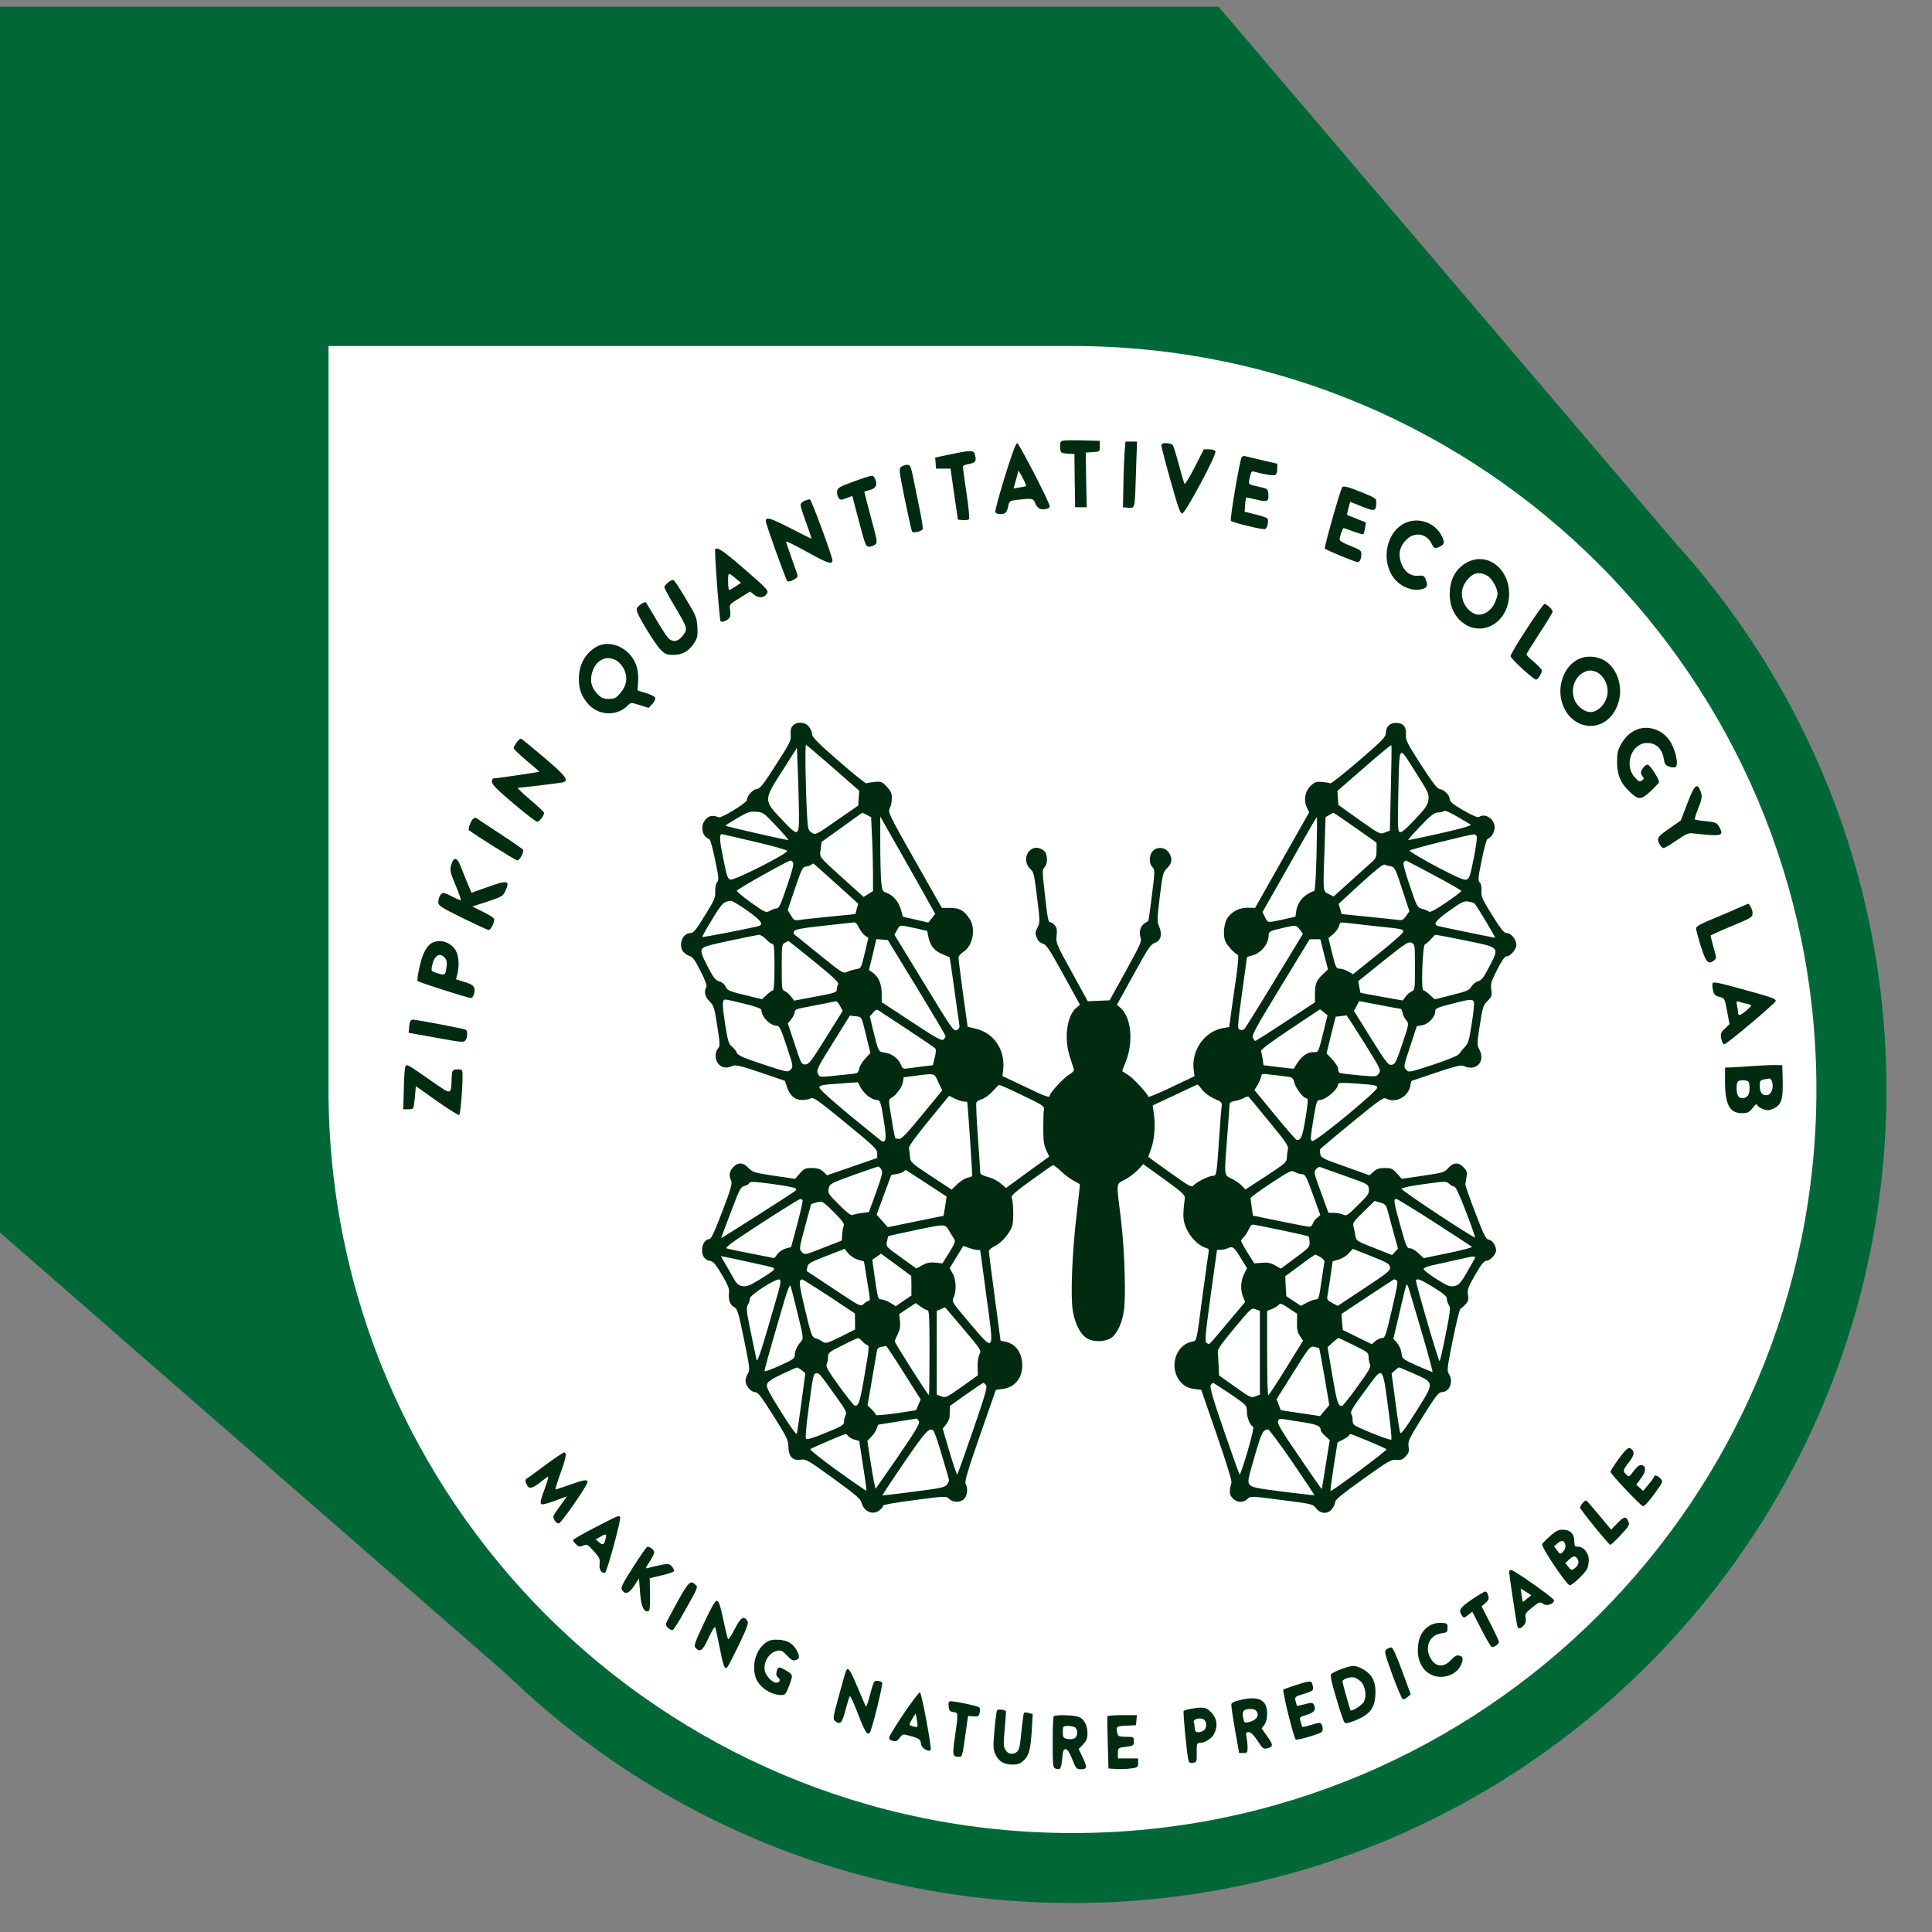 <?xml version="1.0" encoding="UTF-8" standalone="no"?>
<svg
   xmlns:sketch="http://www.bohemiancoding.com/sketch/ns"
   xmlns:dc="http://purl.org/dc/elements/1.1/"
   xmlns:cc="http://creativecommons.org/ns#"
   xmlns:rdf="http://www.w3.org/1999/02/22-rdf-syntax-ns#"
   xmlns:svg="http://www.w3.org/2000/svg"
   xmlns="http://www.w3.org/2000/svg"
   xmlns:sodipodi="http://sodipodi.sourceforge.net/DTD/sodipodi-0.dtd"
   xmlns:inkscape="http://www.inkscape.org/namespaces/inkscape"
   width="200px"
   height="200px"
   viewBox="0 0 200 200"
   version="1.1"
   id="svg3336"
   inkscape:version="0.91 r13725"
   sodipodi:docname="science-fox_violeta.svg">
  <rect x="0" y="0" width="200" height="200" fill="#808080" stroke="none"/>
  <sodipodi:namedview
     pagecolor="#ffffff"
     bordercolor="#666666"
     borderopacity="1"
     objecttolerance="10"
     gridtolerance="10"
     guidetolerance="10"
     inkscape:pageopacity="0"
     inkscape:pageshadow="2"
     inkscape:window-width="1600"
     inkscape:window-height="837"
     id="namedview3353"
     showgrid="false"
     inkscape:zoom="5.6568542"
     inkscape:cx="128.27419"
     inkscape:cy="73.223305"
     inkscape:window-x="1672"
     inkscape:window-y="468"
     inkscape:window-maximized="1"
     inkscape:current-layer="svg3336" />
  <!-- Generator: Sketch 3.4.2 (15857) - http://www.bohemiancoding.com/sketch -->
  <title
     id="title3338">science-fox</title>
  <desc
     id="desc3340">Created with Sketch.</desc>
  <defs
     id="defs3342" />
  <g
     id="Page-1"
     sketch:type="MSPage"
     stroke-width="1"
     stroke="none"
     fill-rule="evenodd"
     fill="none">
    <g
       id="science-fox"
       sketch:type="MSArtboardGroup">
      <g
         id="g3346"
         sketch:type="MSLayerGroup">
        <path
           d="M0,0.689 L0,127.599 L52.439,173.311 L173.576,56.372 L126.141,0.689 L0,0.689 Z"
           id="Fill-1"
           sketch:type="MSShapeGroup"
           fill="#006837" />
        <g
           id="Group-6"
           transform="translate(25.908, 28.143)"
           sketch:type="MSShapeGroup">
          <path
             d="M0.85,84.645 C0.85,131.153 38.579,168.857 85.118,168.857 C131.646,168.857 169.375,131.153 169.375,84.645 C169.375,38.137 131.646,0.434 85.118,0.434 L0.85,0.434 L0.85,84.645 Z"
             id="Fill-2"
             fill="#006837" />
          <path
             d="M8.099,84.645 C8.099,127.153 42.582,161.613 85.118,161.613 C127.643,161.613 162.126,127.153 162.126,84.645 C162.126,42.138 127.643,7.678 85.118,7.678 L8.099,7.678 L8.099,84.645 Z"
             id="Fill-4"
             fill="#FFFFFF" />
        </g>
        <g
           id="Group-296"
           transform="translate(65.333, 54.034)"
           sketch:type="MSShapeGroup" />
      </g>
    </g>
  </g>
  <g
     id="g3940"
     transform="matrix(0.015,0,0,-0.016,38.174,194.353)"
     style="fill:#002b11;stroke:none">
    <path
       id="path3942"
       d="m 4774,9286 c -3,-8 -4,-27 -2,-43 3,-26 7,-28 50,-31 l 48,-3 2,-172 3,-172 40,0 40,0 -4,177 -3,177 48,3 c 49,3 49,3 49,38 l 0,35 -133,3 c -108,2 -133,0 -138,-12 z"
       inkscape:connector-curvature="0"
       style="fill:#002b11" />
    <path
       id="path3944"
       d="m 5216,9218 c -3,-40 -7,-136 -8,-213 l -3,-140 37,-3 c 47,-4 45,-12 53,236 l 7,192 -40,0 -40,0 -6,-72 z"
       inkscape:connector-curvature="0"
       style="fill:#002b11" />
    <path
       id="path3946"
       d="m 4390,9064 c -39,-119 -69,-222 -66,-230 7,-17 60,-18 74,-1 5,6 13,26 16,43 7,30 10,32 68,38 99,10 104,9 118,-24 7,-17 22,-33 36,-36 27,-7 64,3 64,17 0,23 -213,409 -225,409 -9,0 -39,-76 -85,-216 z m 124,-11 c 15,-25 24,-48 22,-50 -2,-3 -23,-7 -45,-10 l -41,-6 15,49 c 8,27 15,52 15,57 0,16 9,5 34,-40 z"
       inkscape:connector-curvature="0"
       style="fill:#002b11" />
    <path
       id="path3948"
       d="m 5470,9263 c 1,-10 29,-112 64,-228 51,-170 66,-210 80,-210 21,0 238,379 229,401 -3,9 -20,14 -43,14 l -37,0 -63,-116 c -34,-63 -66,-112 -70,-107 -4,4 -21,60 -39,123 -18,63 -37,121 -43,128 -6,6 -26,12 -44,12 -26,0 -34,-4 -34,-17 z"
       inkscape:connector-curvature="0"
       style="fill:#002b11" />
    <path
       id="path3950"
       d="m 4012,9207 -103,-20 3,-36 3,-36 50,0 50,0 25,-165 26,-165 33,-3 c 19,-2 38,1 43,6 5,5 -1,72 -17,169 -14,88 -25,165 -25,171 0,6 18,13 40,17 47,8 54,16 45,55 -8,36 -22,37 -173,7 z"
       inkscape:connector-curvature="0"
       style="fill:#002b11" />
    <path
       id="path3952"
       d="m 6024,9188 c -14,-22 -83,-403 -74,-411 10,-11 222,-59 236,-53 16,6 27,57 15,69 -5,5 -42,17 -83,26 l -73,17 3,45 c 2,24 5,45 6,47 2,1 34,-5 71,-13 77,-18 88,-13 83,36 -3,33 -4,34 -70,48 -65,13 -67,15 -62,40 13,56 16,62 32,57 59,-16 133,-28 146,-23 10,4 16,19 16,40 l 0,34 -102,22 c -57,12 -110,25 -120,27 -9,3 -20,-1 -24,-8 z"
       inkscape:connector-curvature="0"
       style="fill:#002b11" />
    <path
       id="path3954"
       d="m 3675,9127 c -17,-13 -16,-22 25,-213 24,-109 46,-202 50,-207 9,-11 68,3 73,17 3,7 -8,68 -23,137 -15,68 -35,159 -44,202 -15,68 -20,77 -40,77 -12,0 -30,-6 -41,-13 z"
       inkscape:connector-curvature="0"
       style="fill:#002b11" />
    <path
       id="path3956"
       d="m 3345,9031 c -97,-33 -110,-41 -113,-62 -2,-13 3,-32 10,-42 12,-16 17,-17 54,-3 l 41,14 27,-96 c 64,-230 65,-232 90,-232 12,0 30,6 40,13 18,13 16,21 -28,175 -25,89 -46,163 -46,166 0,2 14,7 30,11 47,10 61,29 48,65 -6,18 -17,30 -26,29 -10,0 -66,-17 -127,-38 z"
       inkscape:connector-curvature="0"
       style="fill:#002b11" />
    <path
       id="path3958"
       d="m 6717,8993 c -16,-27 -125,-389 -119,-395 11,-11 210,-88 227,-88 15,0 25,22 25,55 0,20 -11,27 -75,50 -41,15 -75,33 -75,40 0,19 21,75 28,75 4,0 35,-10 69,-22 34,-12 65,-20 68,-16 3,3 8,21 11,40 l 6,35 -63,23 c -35,13 -65,24 -67,26 -3,2 19,84 22,84 1,0 37,-14 80,-30 86,-33 97,-31 99,20 2,32 1,33 -98,71 -101,38 -130,45 -138,32 z"
       inkscape:connector-curvature="0"
       style="fill:#002b11" />
    <path
       id="path3960"
       d="m 3008,8907 c -16,-6 -28,-18 -28,-27 0,-9 17,-61 39,-116 21,-54 38,-100 36,-102 -1,-1 -68,30 -148,69 -140,67 -167,74 -167,44 0,-18 137,-376 149,-388 10,-10 71,18 71,33 0,5 -18,55 -40,111 -22,57 -40,107 -40,112 0,5 66,-26 147,-68 138,-72 173,-83 173,-53 0,24 -145,391 -155,394 -6,1 -22,-3 -37,-9 z"
       inkscape:connector-curvature="0"
       style="fill:#002b11" />
    <path
       id="path3962"
       d="m 7139,8757 c -128,-68 -155,-261 -50,-366 43,-43 112,-67 168,-58 46,8 55,22 39,61 -11,28 -16,31 -52,28 -55,-4 -97,25 -119,82 -23,60 -10,111 40,155 56,49 137,35 170,-29 17,-33 23,-35 60,-18 28,13 31,27 11,66 -48,92 -172,129 -267,79 z"
       inkscape:connector-curvature="0"
       style="fill:#002b11" />
    <path
       id="path3964"
       d="m 2390,8583 c 1,-93 31,-448 38,-455 11,-11 51,6 64,26 4,6 5,27 2,47 -6,36 -6,36 66,77 l 71,42 29,-21 c 33,-25 73,-20 90,11 9,17 -9,35 -156,154 -161,131 -204,156 -204,119 z m 147,-182 32,-25 -37,-23 c -20,-12 -40,-23 -44,-23 -5,0 -8,25 -8,56 0,60 0,60 57,15 z"
       inkscape:connector-curvature="0"
       style="fill:#002b11" />
    <path
       id="path3966"
       d="m 7585,8511 c -81,-38 -125,-111 -125,-208 0,-67 24,-125 66,-165 137,-129 344,-28 344,167 0,163 -148,270 -285,206 z m 131,-87 c 34,-16 74,-81 74,-119 0,-10 -9,-38 -20,-61 -22,-44 -67,-74 -110,-74 -39,0 -87,38 -105,82 -20,52 -13,96 22,139 43,50 82,60 139,33 z"
       inkscape:connector-curvature="0"
       style="fill:#002b11" />
    <path
       id="path3968"
       d="m 2066,8379 c -14,-11 -26,-25 -26,-31 0,-6 29,-57 64,-112 100,-159 100,-158 60,-205 -31,-38 -71,-41 -101,-8 -11,12 -49,67 -83,122 -35,55 -65,102 -67,104 -6,9 -52,-19 -62,-36 -7,-15 4,-40 60,-128 38,-61 85,-125 104,-142 30,-29 42,-33 88,-33 63,0 108,25 145,80 20,30 23,44 20,100 -4,61 -9,73 -79,182 -41,65 -79,120 -86,122 -6,3 -23,-4 -37,-15 z"
       inkscape:connector-curvature="0"
       style="fill:#002b11" />
    <path
       id="path3970"
       d="m 7992,8079 c -62,-88 -112,-168 -112,-177 0,-16 158,-152 176,-152 15,1 44,48 39,62 -3,8 -28,32 -55,53 -28,22 -50,43 -50,48 0,5 41,66 90,137 50,71 90,133 90,140 0,14 -40,49 -56,50 -5,0 -61,-72 -122,-161 z"
       inkscape:connector-curvature="0"
       style="fill:#002b11" />
    <path
       id="path3972"
       d="m 1575,7964 c -80,-41 -124,-115 -125,-207 0,-66 15,-107 56,-156 71,-84 202,-93 281,-19 23,21 23,21 83,3 l 61,-18 26,25 c 14,15 23,33 20,41 -3,7 -31,21 -64,30 l -58,17 4,57 c 4,72 -12,124 -51,169 -61,69 -163,95 -233,58 z m 140,-94 c 17,-11 40,-37 50,-59 23,-53 14,-102 -30,-149 -29,-32 -39,-37 -79,-37 -36,0 -51,6 -76,30 -46,44 -57,93 -35,151 29,77 103,105 170,64 z"
       inkscape:connector-curvature="0"
       style="fill:#002b11" />
    <path
       id="path3974"
       d="m 8341,7879 c -86,-44 -134,-153 -112,-255 45,-199 289,-238 380,-59 55,105 23,240 -70,302 -57,37 -138,42 -198,12 z m 140,-84 c 40,-21 69,-71 69,-120 0,-69 -59,-135 -120,-135 -34,0 -79,29 -100,63 -39,63 -19,150 43,187 39,24 68,25 108,5 z"
       inkscape:connector-curvature="0"
       style="fill:#002b11" />
    <path
       id="path3976"
       d="m 2925,7450 c -12,-13 -16,-31 -13,-58 3,-37 -5,-52 -102,-193 -87,-128 -110,-155 -132,-157 -29,-3 -68,-44 -68,-71 0,-17 -176,-119 -194,-112 -41,15 -66,12 -90,-12 -41,-42 -28,-111 24,-129 7,-2 25,-62 40,-133 26,-115 27,-132 14,-146 -9,-11 -14,-33 -13,-60 2,-40 -5,-55 -72,-156 -62,-95 -78,-113 -100,-113 -48,0 -80,-63 -56,-110 7,-14 27,-30 46,-36 27,-9 41,-25 81,-100 34,-64 46,-94 39,-104 -17,-29 -9,-62 23,-92 29,-27 33,-39 53,-158 18,-106 19,-131 9,-142 -26,-25 -27,-71 -4,-101 23,-29 61,-35 102,-16 19,8 55,0 192,-43 l 168,-54 14,-39 c 18,-55 55,-85 105,-85 22,0 49,5 60,11 17,9 50,-13 239,-158 199,-153 219,-171 219,-198 l 0,-30 -173,-56 -173,-56 -27,24 c -21,17 -39,23 -78,23 -45,0 -54,-4 -83,-35 l -33,-35 -146,20 c -135,19 -147,23 -175,50 -36,37 -73,39 -106,5 -27,-26 -31,-51 -14,-87 8,-20 -1,-52 -62,-201 -54,-133 -76,-177 -89,-177 -27,0 -50,-33 -50,-72 0,-39 21,-64 59,-70 18,-2 38,-25 78,-88 44,-70 52,-91 49,-118 -6,-44 8,-80 37,-93 21,-10 28,-31 67,-209 40,-186 42,-199 26,-221 -9,-13 -16,-33 -16,-45 0,-32 37,-74 66,-74 20,0 41,-26 126,-152 94,-140 103,-157 104,-202 2,-64 30,-91 86,-83 35,5 51,-4 225,-122 158,-108 188,-132 195,-159 10,-37 42,-62 80,-62 26,0 60,23 69,47 2,5 101,21 219,35 212,26 215,26 236,7 27,-25 79,-24 104,1 22,22 26,70 9,98 -8,13 13,80 99,312 l 110,295 44,5 c 85,10 138,69 138,153 0,80 -45,140 -116,153 -19,3 -34,7 -34,9 0,1 -18,127 -40,280 -22,153 -40,286 -40,295 0,10 16,24 41,35 48,22 104,84 120,132 11,34 8,153 -4,183 -5,11 32,41 134,110 77,52 145,97 150,98 5,2 29,-14 53,-36 24,-22 64,-50 88,-63 23,-12 44,-22 45,-23 2,-1 -9,-94 -23,-207 -30,-238 -42,-525 -25,-614 15,-81 49,-145 91,-173 49,-33 146,-28 186,8 36,35 60,85 74,158 17,85 7,394 -18,592 -34,257 -36,234 25,264 29,14 70,43 90,63 l 38,38 145,-98 c 120,-81 144,-102 142,-120 -16,-122 -14,-147 13,-203 28,-56 85,-109 133,-121 18,-4 22,-11 18,-27 -2,-11 -21,-136 -41,-276 -45,-320 -39,-296 -76,-304 -97,-19 -148,-134 -101,-225 24,-47 63,-74 120,-81 l 47,-5 107,-290 c 66,-179 105,-298 102,-310 -17,-59 -16,-76 7,-101 28,-29 74,-32 103,-5 21,19 24,19 236,-7 209,-25 215,-26 238,-54 32,-38 82,-39 111,-2 12,15 21,35 21,45 0,13 58,57 193,147 175,117 195,128 229,124 30,-3 42,1 64,23 22,22 25,32 20,64 -5,34 2,48 99,194 89,133 109,157 130,157 55,0 83,69 49,118 -14,21 -12,37 27,220 24,108 47,199 53,201 5,2 21,15 34,28 20,20 23,31 18,63 -5,34 0,48 50,129 45,73 61,91 79,91 24,0 65,42 65,66 0,30 -25,66 -49,70 -23,5 -34,26 -95,176 -38,93 -69,175 -68,182 1,6 5,28 8,48 5,31 2,41 -20,62 -34,35 -71,33 -106,-4 -27,-28 -36,-31 -175,-50 l -146,-20 -33,35 c -30,31 -39,35 -84,35 -39,0 -57,-6 -78,-24 l -28,-23 -167,56 c -152,50 -168,57 -172,81 -3,13 -3,28 -1,32 3,4 101,82 220,173 183,141 217,164 233,155 63,-33 151,7 168,77 l 8,36 170,54 c 136,43 175,51 193,43 86,-38 152,31 105,110 -15,27 -15,36 5,155 19,116 23,128 53,156 29,27 31,33 26,73 -6,39 -1,53 41,130 32,59 52,86 65,86 26,0 67,45 67,73 0,34 -36,77 -66,77 -19,0 -38,21 -101,116 -69,104 -77,120 -74,158 1,28 -3,47 -12,54 -13,11 -11,30 14,145 15,72 33,133 40,136 27,9 49,43 49,75 0,54 -65,95 -108,67 -9,-5 -46,10 -108,43 -71,39 -94,56 -94,72 0,26 -37,61 -69,66 -18,2 -49,41 -130,158 -96,140 -106,159 -103,193 4,51 -19,77 -68,77 -44,0 -70,-24 -71,-66 0,-25 -23,-48 -186,-179 -102,-82 -190,-148 -197,-146 -6,3 -32,7 -57,9 -40,3 -51,0 -78,-25 -40,-35 -51,-94 -27,-141 l 16,-31 -187,-309 -186,-309 -52,1 c -57,0 -106,-23 -138,-65 -25,-34 -33,-109 -17,-149 11,-27 64,-82 88,-91 5,-3 2,-49 -8,-119 -10,-63 -25,-167 -35,-231 l -17,-117 -40,-6 c -129,-21 -222,-143 -205,-270 l 6,-42 -159,-71 c -88,-39 -160,-67 -160,-63 0,16 -101,119 -138,141 -20,12 -39,24 -41,25 -2,2 6,23 17,47 62,131 47,302 -31,364 l -24,19 115,195 c 98,168 119,197 145,205 42,12 55,53 33,103 -16,35 -16,46 3,195 20,151 22,159 51,186 35,33 39,66 9,104 -26,33 -79,36 -109,6 -26,-26 -26,-81 -2,-103 18,-17 18,-22 -3,-182 -12,-90 -23,-166 -26,-167 -2,-2 -13,-8 -24,-14 -28,-16 -42,-58 -29,-92 10,-25 0,-45 -101,-217 l -112,-190 -75,-3 -76,-3 -110,188 c -108,183 -110,189 -105,236 4,37 2,52 -12,67 -10,11 -24,20 -31,20 -15,0 -19,18 -40,197 -16,131 -16,142 -1,158 26,25 22,90 -5,109 -89,63 -171,-57 -86,-125 16,-13 23,-44 40,-177 21,-157 21,-163 3,-196 -16,-29 -17,-38 -5,-65 8,-21 22,-34 41,-39 25,-6 46,-36 143,-201 l 114,-194 -28,-23 c -64,-54 -83,-201 -40,-319 11,-33 23,-67 26,-75 3,-10 -8,-22 -31,-35 -37,-19 -135,-119 -135,-136 0,-17 -25,-9 -176,59 l -151,67 5,37 c 17,131 -63,243 -192,270 l -53,12 -32,215 c -17,119 -31,223 -31,233 0,9 15,25 33,36 66,38 88,148 45,212 -39,56 -70,73 -135,73 l -58,0 -187,309 c -181,300 -186,310 -172,336 8,15 14,44 14,66 0,30 -7,45 -35,73 -32,32 -39,35 -82,31 -27,-2 -53,-6 -59,-9 -6,-2 -92,63 -192,145 -138,112 -182,154 -182,171 0,12 -9,34 -21,49 -26,33 -86,37 -114,6 z m 281,-272 179,-147 -4,-48 -3,-48 -147,-95 c -143,-94 -147,-96 -173,-81 -24,14 -27,22 -32,96 -11,165 -17,477 -8,473 4,-1 89,-69 188,-150 z m 3848,-131 -7,-274 -34,-12 c -34,-13 -36,-12 -178,82 l -143,96 -4,45 -3,46 184,150 c 101,83 186,149 188,146 3,-2 1,-128 -3,-279 z M 2969,6887 c 1,-156 -3,-157 -119,-42 -126,125 -126,125 5,316 l 100,148 6,-152 c 4,-84 7,-205 8,-270 z m 4344,86 c -5,-35 -18,-53 -93,-128 -61,-61 -93,-86 -104,-82 -14,6 -16,32 -11,239 9,342 -2,327 115,156 93,-137 98,-147 93,-185 z m 290,-160 c 13,-6 -41,-22 -204,-57 -122,-26 -223,-46 -225,-43 -2,2 36,43 85,90 69,68 95,87 117,87 16,0 35,4 43,9 9,6 39,-6 90,-34 42,-23 84,-46 94,-52 z m -4792,-9 c 49,-48 87,-90 85,-92 -4,-3 -428,87 -434,93 -2,1 34,23 80,48 72,40 89,45 132,42 47,-3 53,-7 137,-91 z m 626,71 30,-15 6,-127 c 4,-71 7,-178 7,-240 l 0,-111 -32,-19 -33,-19 -135,114 c -182,155 -169,139 -161,195 l 6,47 140,94 c 77,52 140,95 141,95 0,1 14,-6 31,-14 z m 3370,-82 148,-98 0,-49 c 0,-42 -4,-52 -31,-75 -17,-14 -84,-71 -148,-125 l -117,-99 -35,16 c -40,19 -39,7 -27,316 l 6,181 26,14 c 14,8 27,14 28,15 1,1 68,-43 150,-96 z m -2925,-513 27,-45 -23,-29 -24,-28 -88,19 -88,19 -13,44 c -15,52 -54,95 -98,110 -31,10 -32,13 -39,78 -3,37 -6,146 -6,242 l 0,174 163,-269 c 90,-149 175,-290 189,-315 z m 2659,341 c -4,-142 -10,-236 -16,-238 -70,-23 -114,-70 -124,-129 l -6,-38 -85,-18 c -110,-22 -104,-23 -125,15 l -17,33 163,269 c 198,329 210,348 213,343 1,-1 0,-108 -3,-237 z m -3877,80 c 121,-26 222,-53 224,-59 5,-17 -365,-193 -392,-186 -19,4 -25,22 -50,138 -26,121 -28,157 -8,156 4,-1 106,-22 226,-49 z m 4983,33 c 3,-8 -7,-73 -22,-144 -25,-116 -30,-129 -51,-134 -17,-5 -74,19 -209,86 -102,51 -184,97 -182,102 3,8 400,101 445,105 7,1 15,-6 19,-15 z M 2928,6568 c 7,-9 -5,-55 -42,-155 -40,-112 -55,-143 -69,-143 -10,0 -31,-7 -47,-15 -29,-15 -31,-14 -130,51 -55,37 -100,72 -100,78 0,9 350,194 371,195 4,1 11,-5 17,-11 z m 4422,-83 c 105,-52 190,-98 190,-103 0,-4 -48,-38 -106,-75 -72,-46 -110,-65 -118,-58 -6,5 -27,13 -46,18 -34,9 -36,12 -86,151 -36,99 -48,144 -41,151 6,6 12,11 14,11 2,0 89,-43 193,-95 z m -4125,-55 153,-130 -10,-33 -10,-34 -182,-17 c -99,-9 -194,-19 -211,-22 -26,-3 -33,1 -52,31 l -22,34 51,141 c 43,120 54,140 72,140 11,0 28,5 36,10 8,5 16,10 18,10 2,0 72,-58 157,-130 z m 3827,112 c 30,-5 32,-9 98,-200 l 32,-91 -23,-30 c -19,-25 -30,-30 -54,-26 -16,2 -111,12 -211,21 l -180,17 -10,33 -11,33 151,130 c 98,84 156,128 166,124 8,-3 27,-8 42,-11 z M 2613,6255 c 98,-66 116,-90 75,-100 -70,-17 -383,-74 -386,-70 -2,2 28,53 68,114 69,106 79,115 130,120 8,0 59,-28 113,-64 z m 5018,47 c 21,-23 148,-222 142,-222 -9,0 -355,67 -390,75 -42,10 -23,35 75,100 85,57 101,64 132,59 19,-3 38,-9 41,-12 z M 3383,6145 c 9,-18 27,-41 40,-50 l 25,-16 -25,-98 c -24,-97 -26,-99 -56,-104 -18,-2 -46,-10 -63,-17 -31,-13 -32,-12 -200,115 -93,71 -170,129 -172,130 -1,1 0,9 3,17 5,11 51,20 198,35 106,11 201,21 213,22 14,1 25,-10 37,-34 z m 3572,9 c 181,-17 188,-18 183,-38 -2,-8 -80,-73 -174,-143 l -171,-129 -34,18 c -18,10 -45,18 -59,18 -23,0 -27,7 -51,99 l -26,99 34,26 c 18,15 36,38 39,52 6,24 10,25 53,20 25,-3 118,-13 206,-22 z m -3185,-12 84,-18 8,-38 c 12,-57 42,-92 96,-112 26,-10 48,-19 50,-20 2,-1 16,-91 32,-200 16,-110 32,-213 35,-230 4,-25 1,-33 -17,-41 -22,-10 -33,6 -226,303 l -204,313 18,31 c 21,35 14,34 124,12 z m 2656,-10 21,-27 -196,-302 c -108,-167 -202,-308 -208,-314 -6,-6 -20,-8 -30,-5 -19,6 -19,12 13,234 19,125 34,230 34,233 0,4 14,9 31,13 63,12 119,73 119,130 0,27 8,30 120,54 67,14 73,13 96,-16 z m -3684,-62 c 16,-16 36,-30 44,-30 11,0 14,-27 14,-150 0,-90 -4,-150 -10,-150 -5,0 -24,-13 -43,-29 l -33,-29 -84,19 c -148,34 -156,37 -168,64 -7,14 -24,28 -43,32 -26,7 -39,23 -81,98 -38,69 -47,94 -40,109 7,17 39,26 193,57 101,20 192,37 202,38 10,0 32,-12 49,-29 z m 4822,-7 c 245,-47 240,-41 170,-169 -40,-72 -54,-89 -79,-96 -16,-4 -37,-20 -46,-35 -15,-23 -32,-30 -135,-54 l -117,-28 -34,29 c -19,17 -39,30 -45,30 -17,0 -6,292 12,298 8,3 26,17 40,32 14,15 27,28 30,29 3,1 94,-15 204,-36 z M 3781,5760 c 109,-168 199,-310 199,-316 0,-6 -6,-17 -14,-23 -12,-10 -55,13 -220,115 l -206,127 0,56 c 0,62 -22,109 -63,136 l -25,16 26,100 25,100 39,-3 40,-3 199,-305 z m 2812,213 27,-98 -34,-30 c -46,-40 -56,-64 -56,-128 l 0,-55 -206,-127 c -113,-70 -206,-125 -208,-123 -1,1 -7,10 -14,19 -11,15 16,62 189,328 l 202,311 37,0 37,0 26,-97 z m -3520,-46 c 134,-102 173,-137 166,-148 -5,-8 -9,-23 -9,-34 0,-19 -15,-23 -147,-46 l -147,-26 -23,28 c -13,15 -33,31 -43,34 -19,6 -20,16 -20,154 0,144 1,148 23,159 12,6 22,11 23,11 1,1 80,-59 177,-132 z m 4147,-37 c 0,-145 0,-147 -24,-158 -13,-6 -32,-21 -42,-35 l -18,-23 -146,24 c -80,14 -146,25 -146,26 -1,1 -4,18 -8,38 l -7,37 172,130 c 155,116 175,128 196,118 23,-10 23,-13 23,-157 z M 2593,5653 c 77,-18 117,-32 117,-41 0,-45 61,-102 108,-102 16,0 28,-24 66,-132 46,-130 46,-132 28,-151 -19,-19 -22,-18 -192,34 -138,43 -174,58 -180,75 -5,12 -20,30 -34,40 -22,17 -28,34 -47,147 -21,128 -21,157 3,157 7,0 66,-12 131,-27 z m 5034,11 c 3,-9 -3,-72 -15,-140 -18,-109 -24,-128 -49,-152 -15,-15 -32,-35 -38,-44 -6,-10 -78,-38 -178,-69 -166,-51 -169,-52 -188,-33 -18,19 -18,21 28,151 l 46,131 38,6 c 42,7 89,54 89,89 0,20 12,25 108,48 129,32 151,34 159,13 z m -4374,-26 18,-31 -116,-174 c -102,-154 -118,-173 -143,-173 -26,0 -29,6 -73,133 l -47,133 24,27 c 13,16 24,36 24,47 0,15 13,20 73,30 39,7 101,18 137,25 36,7 70,14 75,14 6,0 18,-13 28,-31 z m 3723,7 c 76,-14 142,-25 145,-25 4,0 10,-12 14,-27 3,-16 15,-37 26,-48 18,-21 18,-23 -28,-152 -43,-119 -50,-132 -73,-135 -24,-4 -36,11 -144,172 l -117,177 18,31 c 10,18 18,32 19,32 0,0 63,-11 140,-25 z M 3720,5485 c 96,-59 180,-113 187,-119 9,-8 9,-23 -1,-61 l -13,-50 -64,-7 c -35,-4 -82,-10 -104,-13 -37,-5 -41,-3 -53,25 -18,39 -63,71 -112,77 -44,6 -41,1 -81,151 l -21,83 23,25 c 20,21 25,23 43,10 12,-7 100,-62 196,-121 z m 2869,-13 c -37,-138 -34,-132 -65,-132 -55,0 -96,-32 -139,-107 0,-1 -48,3 -105,10 l -105,12 -6,40 c -4,22 -9,46 -11,53 -2,8 80,65 202,141 l 205,128 26,-19 26,-20 -28,-106 z m -3175,44 c 8,-28 22,-81 31,-117 l 17,-65 -36,-36 c -20,-20 -39,-50 -42,-66 -6,-29 -8,-30 -78,-36 -39,-4 -99,-9 -133,-13 -59,-5 -63,-4 -74,19 -10,23 -1,40 105,199 l 116,175 40,-4 c 38,-4 40,-6 54,-56 z m 3455,-114 c 115,-173 118,-179 102,-200 -16,-22 -18,-22 -141,-12 -68,6 -127,13 -132,16 -4,3 -8,14 -8,26 0,11 -18,38 -40,60 l -40,40 31,119 32,118 36,4 c 20,2 37,4 38,5 2,1 56,-78 122,-176 z m -2938,-257 27,-53 -139,-158 c -109,-125 -143,-158 -161,-156 -12,1 -23,4 -25,6 -2,2 -14,58 -25,126 -22,121 -22,122 -2,133 35,20 73,68 80,101 l 6,33 81,10 c 136,17 129,18 158,-42 z m 2385,39 c 61,-6 62,-7 73,-45 12,-39 63,-99 85,-99 10,0 8,-28 -9,-126 -21,-121 -32,-148 -62,-141 -6,1 -74,74 -151,162 l -140,160 18,26 c 10,14 22,38 26,53 6,27 9,28 53,22 25,-3 74,-8 107,-12 z M 3449,5053 c 19,-13 44,-23 57,-23 25,0 30,-17 55,-173 12,-82 6,-108 -24,-91 -8,5 -107,81 -221,168 -123,96 -206,166 -206,176 0,15 18,19 133,26 l 132,9 20,-35 c 11,-19 36,-45 54,-57 z m 3511,57 c 0,-24 -427,-353 -448,-345 -16,6 -15,14 14,178 14,74 19,87 36,87 42,0 128,69 128,103 0,9 33,10 135,3 117,-8 135,-11 135,-26 z m -2450,-49 c 130,-58 154,-72 150,-88 -3,-10 -5,-65 -5,-123 0,-86 4,-112 21,-145 l 20,-41 -149,-101 -149,-102 -37,29 c -20,17 -60,36 -89,42 -34,9 -52,18 -52,28 0,8 -7,110 -16,227 -9,116 -14,218 -11,226 3,8 20,18 37,22 17,4 50,26 73,49 23,24 44,44 47,44 4,1 76,-29 160,-67 z m 1242,35 c 16,-20 50,-43 82,-57 55,-22 56,-23 51,-58 -3,-20 -9,-101 -15,-181 -18,-252 -19,-260 -43,-260 -28,0 -118,-42 -135,-63 -12,-14 -29,-6 -163,84 -82,54 -149,100 -149,102 0,1 9,26 21,56 22,58 29,156 16,231 l -7,45 153,67 c 83,37 154,68 157,68 3,0 17,-15 32,-34 z m -1644,-76 c 12,0 22,-1 22,-2 6,-39 37,-475 34,-479 -2,-4 -17,-9 -33,-12 -17,-4 -48,-22 -69,-41 l -39,-36 -143,88 c -141,88 -142,89 -145,128 -2,21 -5,46 -7,55 -2,9 56,84 137,176 l 140,160 40,-18 c 22,-10 50,-19 63,-19 z m 2106,-130 c 119,-135 135,-158 129,-180 -3,-14 -7,-38 -7,-55 -1,-27 -13,-37 -143,-117 l -143,-87 -25,25 c -14,14 -46,34 -70,45 -54,24 -52,12 -30,279 8,96 15,185 15,196 0,17 8,23 38,28 20,3 48,12 62,19 14,8 28,11 32,8 4,-3 68,-76 142,-161 z M 3538,4580 c 10,-17 5,-38 -37,-148 l -49,-127 -49,-6 c -26,-3 -55,-9 -64,-13 -10,-5 -39,15 -93,66 -74,69 -78,75 -72,105 7,31 11,33 169,87 89,30 167,55 172,55 6,1 16,-8 23,-19 z m 3199,-41 c 160,-53 161,-53 165,-85 3,-28 -4,-39 -75,-104 -72,-67 -80,-72 -103,-61 -14,6 -42,11 -63,11 l -38,0 -51,132 c -49,124 -51,133 -35,150 9,10 22,17 27,15 6,-2 84,-28 173,-58 z m -2887,-49 c 74,-45 136,-83 137,-84 1,-1 -3,-30 -9,-63 l -11,-62 -193,-37 -192,-37 -39,41 -38,40 50,128 51,129 37,6 c 21,3 43,11 49,17 6,6 14,10 17,8 3,-2 67,-41 141,-86 z m 2592,60 c 20,0 29,-16 74,-132 l 51,-133 -23,-18 c -13,-9 -26,-26 -29,-37 -4,-11 -14,-20 -23,-20 -8,0 -100,16 -203,36 l -187,36 -8,51 c -4,29 -8,56 -8,62 -1,5 62,48 139,96 134,82 141,86 167,73 15,-8 37,-14 50,-14 z m -3498,-91 c 5,-5 8,-10 5,-13 -14,-13 -520,-315 -517,-309 1,5 32,81 68,170 59,147 67,162 93,167 15,3 30,12 33,19 4,11 32,10 157,-6 84,-11 156,-23 161,-28 z m 4547,11 c 10,0 37,-54 81,-162 37,-90 65,-165 63,-167 -8,-7 -512,305 -508,315 2,6 72,20 156,30 146,19 153,19 173,2 11,-10 27,-18 35,-18 z m -4497,-89 c 3,-4 -14,-74 -37,-155 l -42,-147 -37,-10 c -20,-5 -46,-21 -58,-36 l -21,-26 -152,28 c -84,15 -162,31 -175,34 -18,5 26,35 235,163 142,86 263,157 270,157 6,1 14,-3 17,-8 z m 4360,-142 c 138,-84 255,-155 259,-159 5,-4 -68,-22 -162,-40 l -170,-33 -36,31 c -20,18 -44,32 -55,32 -26,0 -30,7 -76,165 -41,138 -43,155 -22,155 6,0 124,-68 262,-151 z m -4133,55 c 49,-47 63,-66 57,-78 -5,-8 -9,-33 -11,-55 l -2,-40 -128,-47 c -128,-47 -128,-47 -148,-28 -20,20 -19,21 22,166 l 42,145 36,10 c 42,11 43,10 132,-73 z m 3815,6 c 8,-30 27,-95 41,-143 l 26,-88 -20,-21 -21,-21 -124,46 c -120,44 -123,46 -129,79 -3,18 -9,45 -13,59 -7,23 1,34 69,96 l 77,70 39,-11 c 36,-9 40,-14 55,-66 z M 4012,4173 c 10,-15 23,-35 29,-44 9,-12 3,-29 -35,-86 l -47,-70 -49,5 c -37,3 -59,-1 -90,-17 l -41,-21 -105,71 c -104,69 -105,71 -98,102 3,18 8,34 10,36 1,2 90,20 196,41 208,40 195,41 230,-17 z m 2301,12 c 92,-18 170,-35 173,-38 3,-3 7,-20 7,-37 2,-30 -5,-37 -98,-101 l -100,-70 -40,21 c -30,16 -53,20 -92,17 l -52,-4 -46,69 c -25,37 -45,72 -45,76 0,5 9,17 19,26 11,10 27,33 35,51 13,27 20,32 43,27 16,-3 104,-19 196,-37 z M 4198,4060 c 12,0 22,-1 22,-2 0,-2 20,-137 43,-300 54,-370 59,-363 -117,-170 -122,135 -123,137 -110,164 21,40 18,117 -7,157 l -20,33 47,72 47,72 36,-12 c 20,-7 46,-13 59,-14 z m 1818,-49 45,-69 -20,-38 c -24,-45 -27,-101 -7,-148 l 14,-33 -122,-136 c -66,-75 -123,-136 -126,-136 -3,0 -11,3 -19,8 -12,7 -7,57 29,305 l 44,296 25,1 c 14,0 35,4 46,9 37,16 45,11 91,-59 z m -2643,-13 c 23,-6 43,-12 44,-12 1,-1 9,-44 17,-96 9,-52 19,-110 22,-127 3,-22 1,-33 -7,-33 -7,0 -22,-9 -33,-19 -21,-19 -22,-19 -206,96 -102,63 -186,116 -187,116 -1,1 1,13 4,27 4,22 20,31 131,71 l 126,46 24,-28 c 13,-16 42,-34 65,-41 z m 3675,-50 c 3,-22 -16,-36 -179,-137 l -182,-113 -38,19 c -29,14 -37,23 -34,38 2,11 12,68 21,126 l 16,105 42,12 c 22,6 54,24 69,40 l 28,29 127,-47 c 112,-42 127,-50 130,-72 z m -3303,-119 0,-64 -54,-34 -54,-35 -38,22 c -21,12 -49,22 -61,22 -23,0 -25,6 -44,128 l -19,128 30,20 30,20 105,-72 104,-72 1,-63 z m 2824,184 c 18,-11 29,-24 26,-33 -2,-8 -11,-66 -21,-127 -15,-101 -19,-113 -37,-113 -11,0 -39,-9 -62,-21 l -42,-21 -50,31 -51,32 -4,64 -3,65 100,69 c 55,39 103,70 107,71 3,0 20,-8 37,-17 z m -3960,-28 c 95,-19 176,-37 182,-40 16,-10 2,-22 -89,-74 -75,-43 -94,-49 -124,-45 -30,5 -40,15 -71,68 -20,33 -46,76 -58,94 -11,17 -19,32 -17,32 3,0 82,-16 177,-35 z m 5014,3 c -83,-140 -96,-156 -132,-162 -30,-5 -49,2 -123,46 -49,29 -88,58 -88,64 0,7 24,17 53,23 28,6 104,22 167,35 153,32 146,32 123,-6 z M 2823,3777 c -113,-369 -141,-451 -147,-427 -4,14 -21,95 -40,180 -30,135 -32,157 -20,175 8,11 14,29 14,40 1,25 188,137 207,123 8,-7 5,-30 -14,-91 z m 354,-17 178,-111 1,-52 0,-52 -100,-47 c -95,-43 -102,-45 -125,-31 -13,9 -36,19 -49,22 -24,7 -29,20 -72,189 -43,169 -44,188 -18,191 3,1 86,-49 185,-109 z m 3916,104 c 12,-4 6,-37 -32,-190 -41,-167 -48,-184 -67,-184 -12,0 -33,-9 -47,-20 l -25,-20 -100,46 -100,46 -5,51 c -3,29 -4,53 -3,53 4,4 360,224 362,224 1,0 9,-2 17,-6 z m 255,-46 c 68,-39 92,-58 92,-73 0,-11 6,-30 14,-41 13,-18 10,-40 -22,-192 -20,-95 -39,-172 -42,-172 -8,0 -168,514 -163,523 8,15 32,6 121,-45 z M 2959,3651 c 42,-162 42,-163 23,-185 -27,-29 -42,-61 -42,-88 0,-20 -15,-29 -102,-66 -55,-23 -103,-40 -106,-37 -4,4 20,84 135,454 22,70 39,108 43,100 4,-8 26,-88 49,-178 z m 4305,-114 c 46,-147 81,-267 77,-267 -3,0 -52,19 -108,42 -101,43 -101,43 -106,82 -3,22 -16,49 -31,65 l -25,26 35,140 c 58,231 55,223 66,200 5,-11 46,-140 92,-288 z m -3408,133 c 12,0 14,-50 14,-275 0,-151 -2,-275 -4,-275 -7,0 -236,338 -236,348 0,4 9,26 21,47 15,30 19,52 15,85 l -5,45 57,36 57,35 34,-23 c 19,-13 40,-23 47,-23 z m 2550,-81 c -1,-44 4,-64 21,-87 l 21,-29 -116,-176 c -64,-97 -120,-177 -124,-177 -5,0 -8,123 -8,273 l 0,273 34,12 c 19,7 39,19 46,27 10,12 21,8 69,-22 l 58,-36 -1,-58 z m -2303,-39 c 126,-139 126,-140 111,-167 -9,-17 -14,-50 -12,-81 l 2,-53 -111,-74 c -106,-71 -113,-73 -142,-62 l -31,11 0,271 0,271 28,11 c 15,6 27,11 28,12 1,1 58,-62 127,-139 z m 2047,-155 0,-271 -31,-11 c -29,-11 -36,-9 -141,62 l -110,73 -3,64 c -1,34 -4,73 -6,86 -3,17 24,54 115,156 116,131 119,133 147,122 l 29,-10 0,-271 z m -2745,75 c 10,-11 25,-22 35,-25 15,-5 14,-21 -18,-193 -32,-178 -42,-205 -69,-199 -6,1 -54,58 -107,126 -77,100 -93,127 -86,142 6,10 10,31 10,47 0,27 7,32 98,74 53,26 102,47 108,47 6,1 19,-8 29,-19 z m 3394,-27 c 94,-43 101,-48 101,-75 0,-16 5,-38 10,-48 8,-16 -6,-40 -87,-144 -53,-70 -101,-126 -107,-126 -27,1 -35,26 -66,198 l -33,183 34,29 c 19,16 37,29 41,30 3,0 52,-21 107,-47 z m -3107,-177 117,-173 -16,-35 -16,-35 -138,-20 c -77,-10 -139,-15 -139,-11 0,5 -13,21 -29,36 l -29,27 29,155 c 15,85 31,169 34,187 4,25 11,33 33,36 15,2 29,5 32,6 3,0 58,-77 122,-173 z m 2867,158 c 2,-2 18,-85 37,-185 l 33,-183 -32,-35 -32,-36 -135,19 -136,19 -14,35 -15,36 115,172 c 112,168 116,172 145,167 17,-3 32,-7 34,-9 z m -3570,-143 24,-18 -27,-189 c -15,-104 -29,-195 -32,-203 -3,-9 -47,48 -109,142 -88,131 -103,160 -96,179 6,16 35,35 102,64 52,23 99,43 104,43 6,0 21,-8 34,-18 z m 4228,-23 c 139,-59 139,-53 10,-245 -77,-115 -104,-148 -109,-135 -4,9 -19,99 -33,200 l -26,183 23,19 c 13,11 25,20 28,20 3,0 51,-19 107,-42 z M 3224,3113 c 67,-87 76,-104 67,-121 -6,-12 -11,-31 -11,-44 0,-20 -15,-29 -126,-71 -81,-32 -129,-46 -136,-39 -6,6 0,75 17,193 32,224 33,227 53,231 19,4 24,-2 136,-149 z m 3810,-67 c 17,-113 27,-209 23,-213 -6,-6 -121,34 -224,78 -36,15 -43,23 -43,46 0,15 -4,34 -9,42 -10,15 9,42 137,204 78,99 81,95 116,-157 z m -2774,139 c 10,-12 -6,-64 -90,-293 -56,-152 -105,-281 -108,-286 -2,-5 -26,60 -53,144 l -48,154 25,29 c 17,21 24,40 24,73 l 0,44 112,75 c 62,41 116,75 119,75 4,0 12,-7 19,-15 z m 1686,-57 c 112,-72 114,-74 114,-111 0,-41 22,-93 41,-99 9,-3 -3,-53 -36,-161 -27,-87 -52,-154 -55,-150 -4,5 -53,133 -109,286 -80,219 -99,282 -90,293 6,8 14,14 17,14 2,0 56,-33 118,-72 z M 3796,2953 c 9,-15 -14,-52 -140,-225 -83,-113 -154,-209 -157,-212 -3,-4 -18,65 -32,151 l -26,157 30,30 c 16,16 32,39 35,52 3,13 9,24 13,24 6,1 251,37 261,39 3,1 10,-7 16,-16 z m 2654,-8 c 98,-15 119,-24 120,-52 0,-6 14,-23 31,-37 l 31,-26 -27,-157 c -14,-87 -27,-158 -28,-160 -2,-1 -71,92 -155,208 -118,161 -152,214 -147,229 5,17 12,20 38,15 18,-3 79,-12 137,-20 z m -2554,-53 c 6,-4 33,-74 58,-157 26,-82 49,-155 50,-161 2,-5 -3,-20 -13,-31 -14,-19 -41,-25 -230,-47 -118,-15 -215,-25 -216,-24 -2,2 67,99 152,216 148,201 170,224 199,204 z m 2478,-204 c 85,-117 154,-214 152,-215 -1,-1 -99,9 -217,23 -185,22 -216,28 -230,46 -15,19 -12,31 35,184 49,157 56,169 93,173 6,0 81,-94 167,-211 z m -3064,167 c 7,-8 26,-19 44,-23 l 31,-8 26,-160 c 15,-87 25,-161 24,-162 -2,-2 -92,56 -200,129 -108,73 -192,136 -188,140 8,7 231,97 244,98 4,1 12,-6 19,-14 z m 3587,-31 c 65,-25 122,-49 127,-54 6,-6 -371,-270 -387,-270 -2,0 8,71 22,158 l 27,157 36,17 c 20,10 39,22 43,28 8,13 -3,16 132,-36 z"
       inkscape:connector-curvature="0"
       style="fill:#002b11" />
    <path
       id="path3978"
       d="m 8755,7428 c -49,-18 -83,-47 -112,-96 -24,-39 -28,-58 -28,-117 1,-83 23,-132 84,-188 63,-57 81,-57 145,-1 30,26 57,53 60,59 6,16 -62,115 -79,115 -16,0 -45,-33 -45,-51 0,-8 6,-21 12,-27 10,-10 10,-15 -2,-22 -21,-14 -23,-13 -54,19 -75,79 -20,221 86,221 65,0 105,-38 117,-110 5,-28 12,-36 39,-44 22,-6 36,-6 43,1 17,17 0,95 -32,151 -46,81 -148,120 -234,90 z"
       inkscape:connector-curvature="0"
       style="fill:#002b11" />
    <path
       id="path3980"
       d="m 1021,7344 c -12,-15 -21,-32 -21,-38 1,-6 41,-42 90,-81 49,-38 88,-70 87,-71 -2,-3 -305,-44 -319,-44 -4,0 -8,-10 -8,-22 1,-17 39,-53 149,-140 82,-65 155,-118 164,-118 14,0 47,40 47,58 0,5 -43,43 -96,85 -53,42 -92,77 -85,77 21,0 285,30 309,35 47,11 23,41 -128,161 -82,65 -153,120 -159,122 -5,2 -18,-9 -30,-24 z"
       inkscape:connector-curvature="0"
       style="fill:#002b11" />
    <path
       id="path3982"
       d="m 9100,6949 -45,-110 -70,-46 c -91,-59 -98,-68 -79,-104 8,-16 21,-29 29,-29 8,0 49,22 91,50 65,42 82,49 113,45 20,-2 70,-7 112,-10 88,-6 99,3 69,52 -16,27 -24,30 -91,37 -40,3 -75,9 -77,11 -3,3 7,33 21,67 30,70 32,86 15,123 -22,49 -41,31 -88,-86 z"
       inkscape:connector-curvature="0"
       style="fill:#002b11" />
    <path
       id="path3984"
       d="m 716,6845 c -15,-16 -32,-63 -25,-69 42,-31 323,-196 334,-196 16,0 49,56 40,69 -3,5 -69,48 -147,96 -79,48 -152,94 -164,102 -19,12 -24,12 -38,-2 z"
       inkscape:connector-curvature="0"
       style="fill:#002b11" />
    <path
       id="path3986"
       d="m 569,6551 c -10,-35 -8,-45 30,-131 23,-51 39,-95 37,-97 -2,-2 -27,7 -55,21 -28,14 -57,26 -65,26 -19,0 -36,-30 -36,-62 0,-20 22,-33 168,-101 92,-42 173,-77 179,-77 16,0 44,55 38,72 -3,7 -38,28 -78,46 l -72,34 105,32 c 97,30 106,35 122,67 36,71 18,75 -131,24 l -102,-34 -28,62 c -15,34 -36,83 -47,109 -24,60 -48,64 -65,9 z"
       inkscape:connector-curvature="0"
       style="fill:#002b11" />
    <path
       id="path3988"
       d="m 9460,6276 c -30,-13 -110,-45 -177,-71 -89,-34 -123,-52 -123,-64 0,-9 15,-62 33,-116 36,-106 51,-121 91,-92 18,14 18,15 -3,84 -11,39 -21,73 -21,76 0,3 65,31 145,62 140,54 145,58 145,85 0,22 -23,64 -33,59 -1,0 -27,-11 -57,-23 z"
       inkscape:connector-curvature="0"
       style="fill:#002b11" />
    <path
       id="path3990"
       d="m 444,6050 c -41,-16 -71,-66 -93,-156 -12,-48 -18,-90 -14,-94 10,-9 347,-110 367,-110 9,0 18,11 22,24 12,47 2,60 -63,79 l -61,18 9,32 c 15,54 11,119 -11,155 -31,50 -102,74 -156,52 z m 81,-100 c 14,-15 16,-29 11,-65 -8,-49 -10,-50 -68,-33 -37,11 -38,13 -32,42 14,71 53,95 89,56 z"
       inkscape:connector-curvature="0"
       style="fill:#002b11" />
    <path
       id="path3992"
       d="m 9274,5786 c -3,-8 -1,-29 3,-47 8,-28 16,-35 45,-42 35,-8 36,-9 52,-92 l 17,-84 -32,-29 c -29,-25 -31,-32 -25,-65 4,-20 13,-37 20,-37 17,0 356,268 356,281 0,15 -32,25 -238,78 -149,39 -194,47 -198,37 z m 230,-132 c 20,-3 36,-9 36,-13 0,-9 -67,-61 -79,-61 -6,0 -11,6 -11,14 0,7 -3,28 -7,46 -5,28 -4,32 10,27 8,-3 32,-9 51,-13 z"
       inkscape:connector-curvature="0"
       style="fill:#002b11" />
    <path
       id="path3994"
       d="m 285,5538 c -2,-7 -6,-26 -7,-43 l -3,-30 190,-32 c 176,-30 191,-32 203,-16 14,20 16,59 2,68 -10,6 -341,65 -366,65 -8,0 -17,-6 -19,-12 z"
       inkscape:connector-curvature="0"
       style="fill:#002b11" />
    <path
       id="path3996"
       d="m 253,5248 c -4,-7 -10,-73 -11,-145 l -4,-133 35,0 c 34,0 36,2 41,43 3,23 7,57 8,74 l 3,33 144,-96 c 79,-52 149,-93 155,-91 11,4 30,260 21,285 -3,8 -17,12 -37,10 -32,-3 -33,-4 -36,-58 -5,-111 4,-110 -141,-16 -165,108 -168,109 -178,94 z"
       inkscape:connector-curvature="0"
       style="fill:#002b11" />
    <path
       id="path3998"
       d="m 9555,5250 c -60,-4 -129,-8 -152,-9 l -43,-1 0,-87 c 0,-153 31,-208 117,-208 39,0 49,5 73,33 20,25 29,29 33,19 3,-8 21,-20 40,-26 28,-10 42,-9 70,3 55,23 68,58 65,179 l -3,102 -45,1 c -25,1 -94,-2 -155,-6 z m 131,-106 c 10,-38 -7,-78 -34,-82 -34,-5 -52,15 -52,59 0,39 0,39 67,48 7,0 16,-11 19,-25 z m -158,-18 c 6,-46 -6,-75 -33,-82 -37,-9 -55,11 -55,61 0,47 8,55 55,52 25,-2 31,-7 33,-31 z"
       inkscape:connector-curvature="0"
       style="fill:#002b11" />
    <path
       id="path4000"
       d="m 8627,2709 c -32,-40 -57,-78 -57,-85 0,-14 205,-217 224,-222 7,-1 35,25 62,59 81,104 78,98 58,120 -17,19 -44,26 -44,12 0,-5 -17,-27 -38,-50 l -37,-42 -24,20 -24,20 32,40 c 37,45 39,82 5,87 -15,2 -31,-9 -54,-38 -31,-39 -33,-40 -51,-24 -26,23 -24,29 16,78 37,46 42,65 23,84 -21,21 -34,13 -91,-59 z"
       inkscape:connector-curvature="0"
       style="fill:#002b11" />
    <path
       id="path4002"
       d="m 1220,2669 c -63,-44 -122,-84 -130,-89 -11,-7 -12,-13 -2,-34 15,-34 35,-33 91,7 25,19 51,37 58,41 6,3 -4,-33 -23,-80 -24,-58 -32,-90 -25,-97 7,-7 38,0 95,20 l 84,29 -42,-55 c -23,-31 -46,-61 -50,-68 -9,-16 15,-53 35,-53 16,0 199,247 199,269 0,18 -30,13 -125,-19 -49,-16 -92,-30 -96,-30 -4,0 11,45 32,100 41,105 47,140 27,140 -7,-1 -65,-37 -128,-81 z"
       inkscape:connector-curvature="0"
       style="fill:#002b11" />
    <path
       id="path4004"
       d="m 8377,2422 c -10,-10 -17,-24 -17,-30 0,-11 194,-235 208,-240 4,-1 36,27 72,63 59,60 63,66 52,90 -16,34 -29,32 -77,-15 l -41,-40 -84,95 c -46,52 -86,95 -90,95 -4,0 -14,-8 -23,-18 z"
       inkscape:connector-curvature="0"
       style="fill:#002b11" />
    <path
       id="path4006"
       d="m 1563,2265 c -84,-40 -153,-78 -153,-83 0,-5 9,-17 21,-27 16,-16 25,-17 49,-8 26,10 31,7 73,-36 39,-41 44,-50 40,-82 -5,-36 14,-65 38,-57 13,4 112,345 104,359 -9,13 -7,14 -172,-66 z m 72,-72 c -10,-41 -19,-46 -45,-25 l -24,19 30,16 c 41,23 47,21 39,-10 z"
       inkscape:connector-curvature="0"
       style="fill:#002b11" />
    <path
       id="path4008"
       d="m 8154,2210 c -26,-21 -51,-46 -56,-53 -9,-17 169,-266 191,-267 16,0 100,74 118,104 7,12 12,38 13,59 0,45 -35,87 -75,87 -22,0 -25,4 -25,35 0,48 -29,75 -79,75 -31,0 -49,-8 -87,-40 z m 104,-61 c 2,-15 -5,-32 -16,-43 -19,-16 -21,-16 -41,10 l -21,26 23,19 c 29,25 51,20 55,-12 z m 86,-92 c 12,-19 1,-44 -28,-61 -14,-9 -21,-6 -38,14 l -20,24 27,24 c 30,25 43,25 59,-1 z"
       inkscape:connector-curvature="0"
       style="fill:#002b11" />
    <path
       id="path4010"
       d="m 1825,2009 c -72,-105 -87,-134 -79,-147 22,-34 50,-26 86,25 l 33,48 7,-88 c 7,-91 25,-131 56,-125 12,2 14,24 13,109 l -2,105 80,18 c 44,9 83,22 87,27 3,6 -3,20 -14,31 -19,19 -25,20 -79,9 -32,-6 -69,-14 -82,-18 -24,-6 -24,-6 7,40 18,25 32,53 32,61 0,14 -28,36 -47,36 -5,0 -49,-59 -98,-131 z"
       inkscape:connector-curvature="0"
       style="fill:#002b11" />
    <path
       id="path4012"
       d="m 7870,1977 c 0,-15 47,-311 55,-344 7,-28 19,-29 45,-3 14,14 18,28 14,49 -5,25 -1,33 41,65 53,40 57,41 84,24 23,-14 71,3 71,25 0,14 -277,197 -298,197 -7,0 -12,-6 -12,-13 z m 124,-173 c -15,-13 -29,-22 -30,-21 -1,1 -4,21 -8,44 l -6,42 36,-21 37,-22 -29,-22 z"
       inkscape:connector-curvature="0"
       style="fill:#002b11" />
    <path
       id="path4014"
       d="m 2130,1783 c -41,-70 -77,-133 -79,-142 -3,-15 24,-41 45,-41 6,0 43,53 81,118 99,165 96,158 77,176 -32,32 -48,18 -124,-111 z"
       inkscape:connector-curvature="0"
       style="fill:#002b11" />
    <path
       id="path4016"
       d="m 7612,1798 c -83,-54 -93,-69 -68,-103 13,-18 14,-18 43,3 l 29,21 63,-115 c 34,-63 67,-114 72,-114 19,0 49,21 49,33 0,7 -27,61 -60,121 l -60,110 26,21 c 22,17 26,27 20,48 -3,15 -12,27 -20,27 -7,0 -49,-24 -94,-52 z"
       inkscape:connector-curvature="0"
       style="fill:#002b11" />
    <path
       id="path4018"
       d="m 2313,1645 c -65,-130 -71,-146 -57,-160 31,-31 49,-18 89,65 23,47 42,75 46,68 3,-7 16,-62 29,-123 27,-130 36,-154 55,-134 7,8 43,74 81,147 54,106 66,137 58,150 -25,39 -48,25 -89,-52 -23,-42 -43,-70 -46,-63 -4,7 -19,65 -33,130 -22,92 -31,117 -44,117 -12,0 -39,-44 -89,-145 z"
       inkscape:connector-curvature="0"
       style="fill:#002b11" />
    <path
       id="path4020"
       d="m 7335,1636 c -63,-28 -95,-85 -95,-167 0,-101 66,-171 160,-171 58,0 113,29 135,72 21,41 19,59 -8,65 -18,5 -32,-2 -59,-29 -51,-51 -107,-45 -141,14 -42,70 -6,149 74,159 41,6 44,8 44,36 0,28 -3,30 -40,32 -22,2 -53,-3 -70,-11 z"
       inkscape:connector-curvature="0"
       style="fill:#002b11" />
    <path
       id="path4022"
       d="m 2744,1522 c -70,-44 -102,-142 -75,-225 22,-64 103,-117 182,-117 21,0 29,8 47,53 31,76 31,78 -13,103 -52,30 -61,30 -70,-3 -5,-20 -2,-31 10,-39 20,-15 12,-34 -14,-34 -25,0 -69,43 -77,74 -14,56 27,121 83,132 28,6 38,1 69,-30 28,-28 41,-35 60,-30 28,7 30,25 8,62 -26,45 -63,66 -124,70 -42,2 -62,-2 -86,-16 z"
       inkscape:connector-curvature="0"
       style="fill:#002b11" />
    <path
       id="path4024"
       d="m 7025,1476 c -18,-13 -17,-18 40,-167 33,-84 65,-154 71,-156 6,-2 21,4 33,14 l 22,18 -59,150 c -34,88 -64,151 -73,153 -8,1 -23,-4 -34,-12 z"
       inkscape:connector-curvature="0"
       style="fill:#002b11" />
    <path
       id="path4026"
       d="m 6715,1349 c -33,-11 -65,-26 -72,-32 -9,-9 -2,-44 34,-157 25,-80 50,-150 57,-157 8,-9 27,-5 80,15 95,37 129,79 133,165 5,81 -22,132 -87,165 -54,27 -68,27 -145,1 z m 133,-83 c 32,-31 40,-97 18,-132 -15,-22 -83,-62 -91,-52 -4,6 -55,176 -55,186 0,15 51,32 80,26 14,-3 35,-16 48,-28 z"
       inkscape:connector-curvature="0"
       style="fill:#002b11" />
    <path
       id="path4028"
       d="m 3295,1340 c -3,-5 -26,-79 -50,-163 -41,-139 -43,-153 -28,-164 37,-28 49,-16 73,70 13,45 26,85 30,90 3,4 29,-47 56,-114 47,-116 68,-146 83,-120 17,27 92,314 84,322 -5,5 -19,10 -33,11 -22,3 -26,-3 -49,-84 -13,-49 -27,-86 -29,-83 -3,3 -29,58 -57,122 -51,114 -66,136 -80,113 z"
       inkscape:connector-curvature="0"
       style="fill:#002b11" />
    <path
       id="path4030"
       d="m 6396,1244 c -43,-13 -81,-26 -84,-28 -9,-9 73,-319 86,-324 14,-5 160,35 178,49 16,13 5,59 -15,59 -9,0 -38,-7 -65,-15 -27,-8 -51,-13 -53,-11 -2,2 -8,17 -12,34 -9,30 -8,30 42,44 54,15 68,36 48,68 -8,12 -17,12 -61,1 -28,-7 -53,-12 -54,-10 -2,2 -6,16 -10,31 -6,26 -4,28 51,44 71,20 76,24 67,58 -7,31 -15,31 -118,0 z"
       inkscape:connector-curvature="0"
       style="fill:#002b11" />
    <path
       id="path4032"
       d="m 3695,1064 c -54,-75 -100,-145 -102,-155 -4,-13 2,-20 23,-25 22,-6 31,-2 48,19 21,26 22,26 75,12 62,-16 68,-21 73,-54 3,-24 51,-51 66,-37 9,10 -62,369 -74,373 -6,2 -55,-58 -109,-133 z m 89,-52 c 6,-42 6,-42 -21,-36 -38,9 -38,8 -13,49 12,20 23,35 25,33 1,-2 5,-22 9,-46 z"
       inkscape:connector-curvature="0"
       style="fill:#002b11" />
    <path
       id="path4034"
       d="m 6005,1146 c -30,-6 -51,-17 -52,-26 -2,-8 10,-82 25,-165 l 29,-150 29,0 c 27,0 29,3 29,35 0,19 -4,50 -7,68 -7,29 -5,32 15,32 15,0 33,-17 61,-56 34,-49 41,-55 65,-49 44,11 45,21 3,76 l -40,53 19,24 c 13,17 19,41 19,72 0,91 -60,118 -195,86 z m 126,-77 c 14,-27 -10,-54 -58,-64 -30,-6 -32,-5 -39,30 -8,43 4,55 53,55 23,0 36,-6 44,-21 z"
       inkscape:connector-curvature="0"
       style="fill:#002b11" />
    <path
       id="path4036"
       d="m 4002,1108 c 2,-28 8,-34 33,-38 35,-6 34,-1 9,-169 -17,-110 -15,-120 29,-121 23,0 23,2 45,145 l 18,120 37,-3 c 32,-2 37,0 43,23 4,15 3,30 -2,35 -9,9 -162,40 -196,40 -16,0 -19,-6 -16,-32 z"
       inkscape:connector-curvature="0"
       style="fill:#002b11" />
    <path
       id="path4038"
       d="m 5673,1091 c -24,-4 -45,-10 -49,-14 -6,-5 20,-262 32,-315 4,-18 10,-23 32,-20 26,3 27,5 26,66 -1,54 1,62 18,62 37,0 87,29 102,59 27,51 21,98 -18,137 -36,36 -54,39 -143,25 z m 95,-73 c 18,-18 14,-56 -7,-68 -35,-18 -61,-13 -61,14 0,13 -3,31 -6,39 -9,24 53,36 74,15 z"
       inkscape:connector-curvature="0"
       style="fill:#002b11" />
    <path
       id="path4040"
       d="m 4336,1081 c -4,-6 -12,-64 -18,-129 -10,-106 -9,-122 7,-156 22,-45 59,-66 119,-66 33,0 52,6 75,26 37,31 48,68 57,200 l 6,101 -27,7 c -15,4 -30,4 -33,1 -3,-3 -11,-58 -18,-122 -9,-92 -15,-119 -30,-130 -28,-21 -62,-16 -80,12 -14,22 -15,38 -5,137 6,61 10,113 8,114 -10,10 -56,14 -61,5 z"
       inkscape:connector-curvature="0"
       style="fill:#002b11" />
    <path
       id="path4042"
       d="m 4727,1043 c -4,-3 -7,-79 -7,-169 0,-138 2,-163 16,-168 36,-14 42,-6 49,59 5,53 10,65 24,65 13,0 26,-20 46,-65 26,-62 29,-65 61,-65 42,0 43,13 9,81 l -26,50 31,30 c 23,24 30,39 30,70 0,54 -23,95 -61,108 -35,12 -161,15 -172,4 z m 151,-75 c 18,-18 14,-56 -7,-68 -11,-5 -33,-7 -50,-4 -28,6 -31,10 -31,45 0,38 1,39 38,39 21,0 43,-5 50,-12 z"
       inkscape:connector-curvature="0"
       style="fill:#002b11" />
    <path
       id="path4044"
       d="m 5098,1043 c -2,-5 -1,-82 2,-173 l 5,-165 50,-3 c 28,-2 74,-1 103,3 49,6 52,8 52,36 l 0,29 -70,0 -70,0 0,34 c 0,34 0,35 55,41 52,7 55,9 55,36 0,28 -1,29 -54,29 -47,0 -54,3 -60,23 -11,43 -8,46 62,49 l 67,3 3,33 3,32 -100,0 c -55,0 -101,-3 -103,-7 z"
       inkscape:connector-curvature="0"
       style="fill:#002b11" />
  </g>
</svg>
